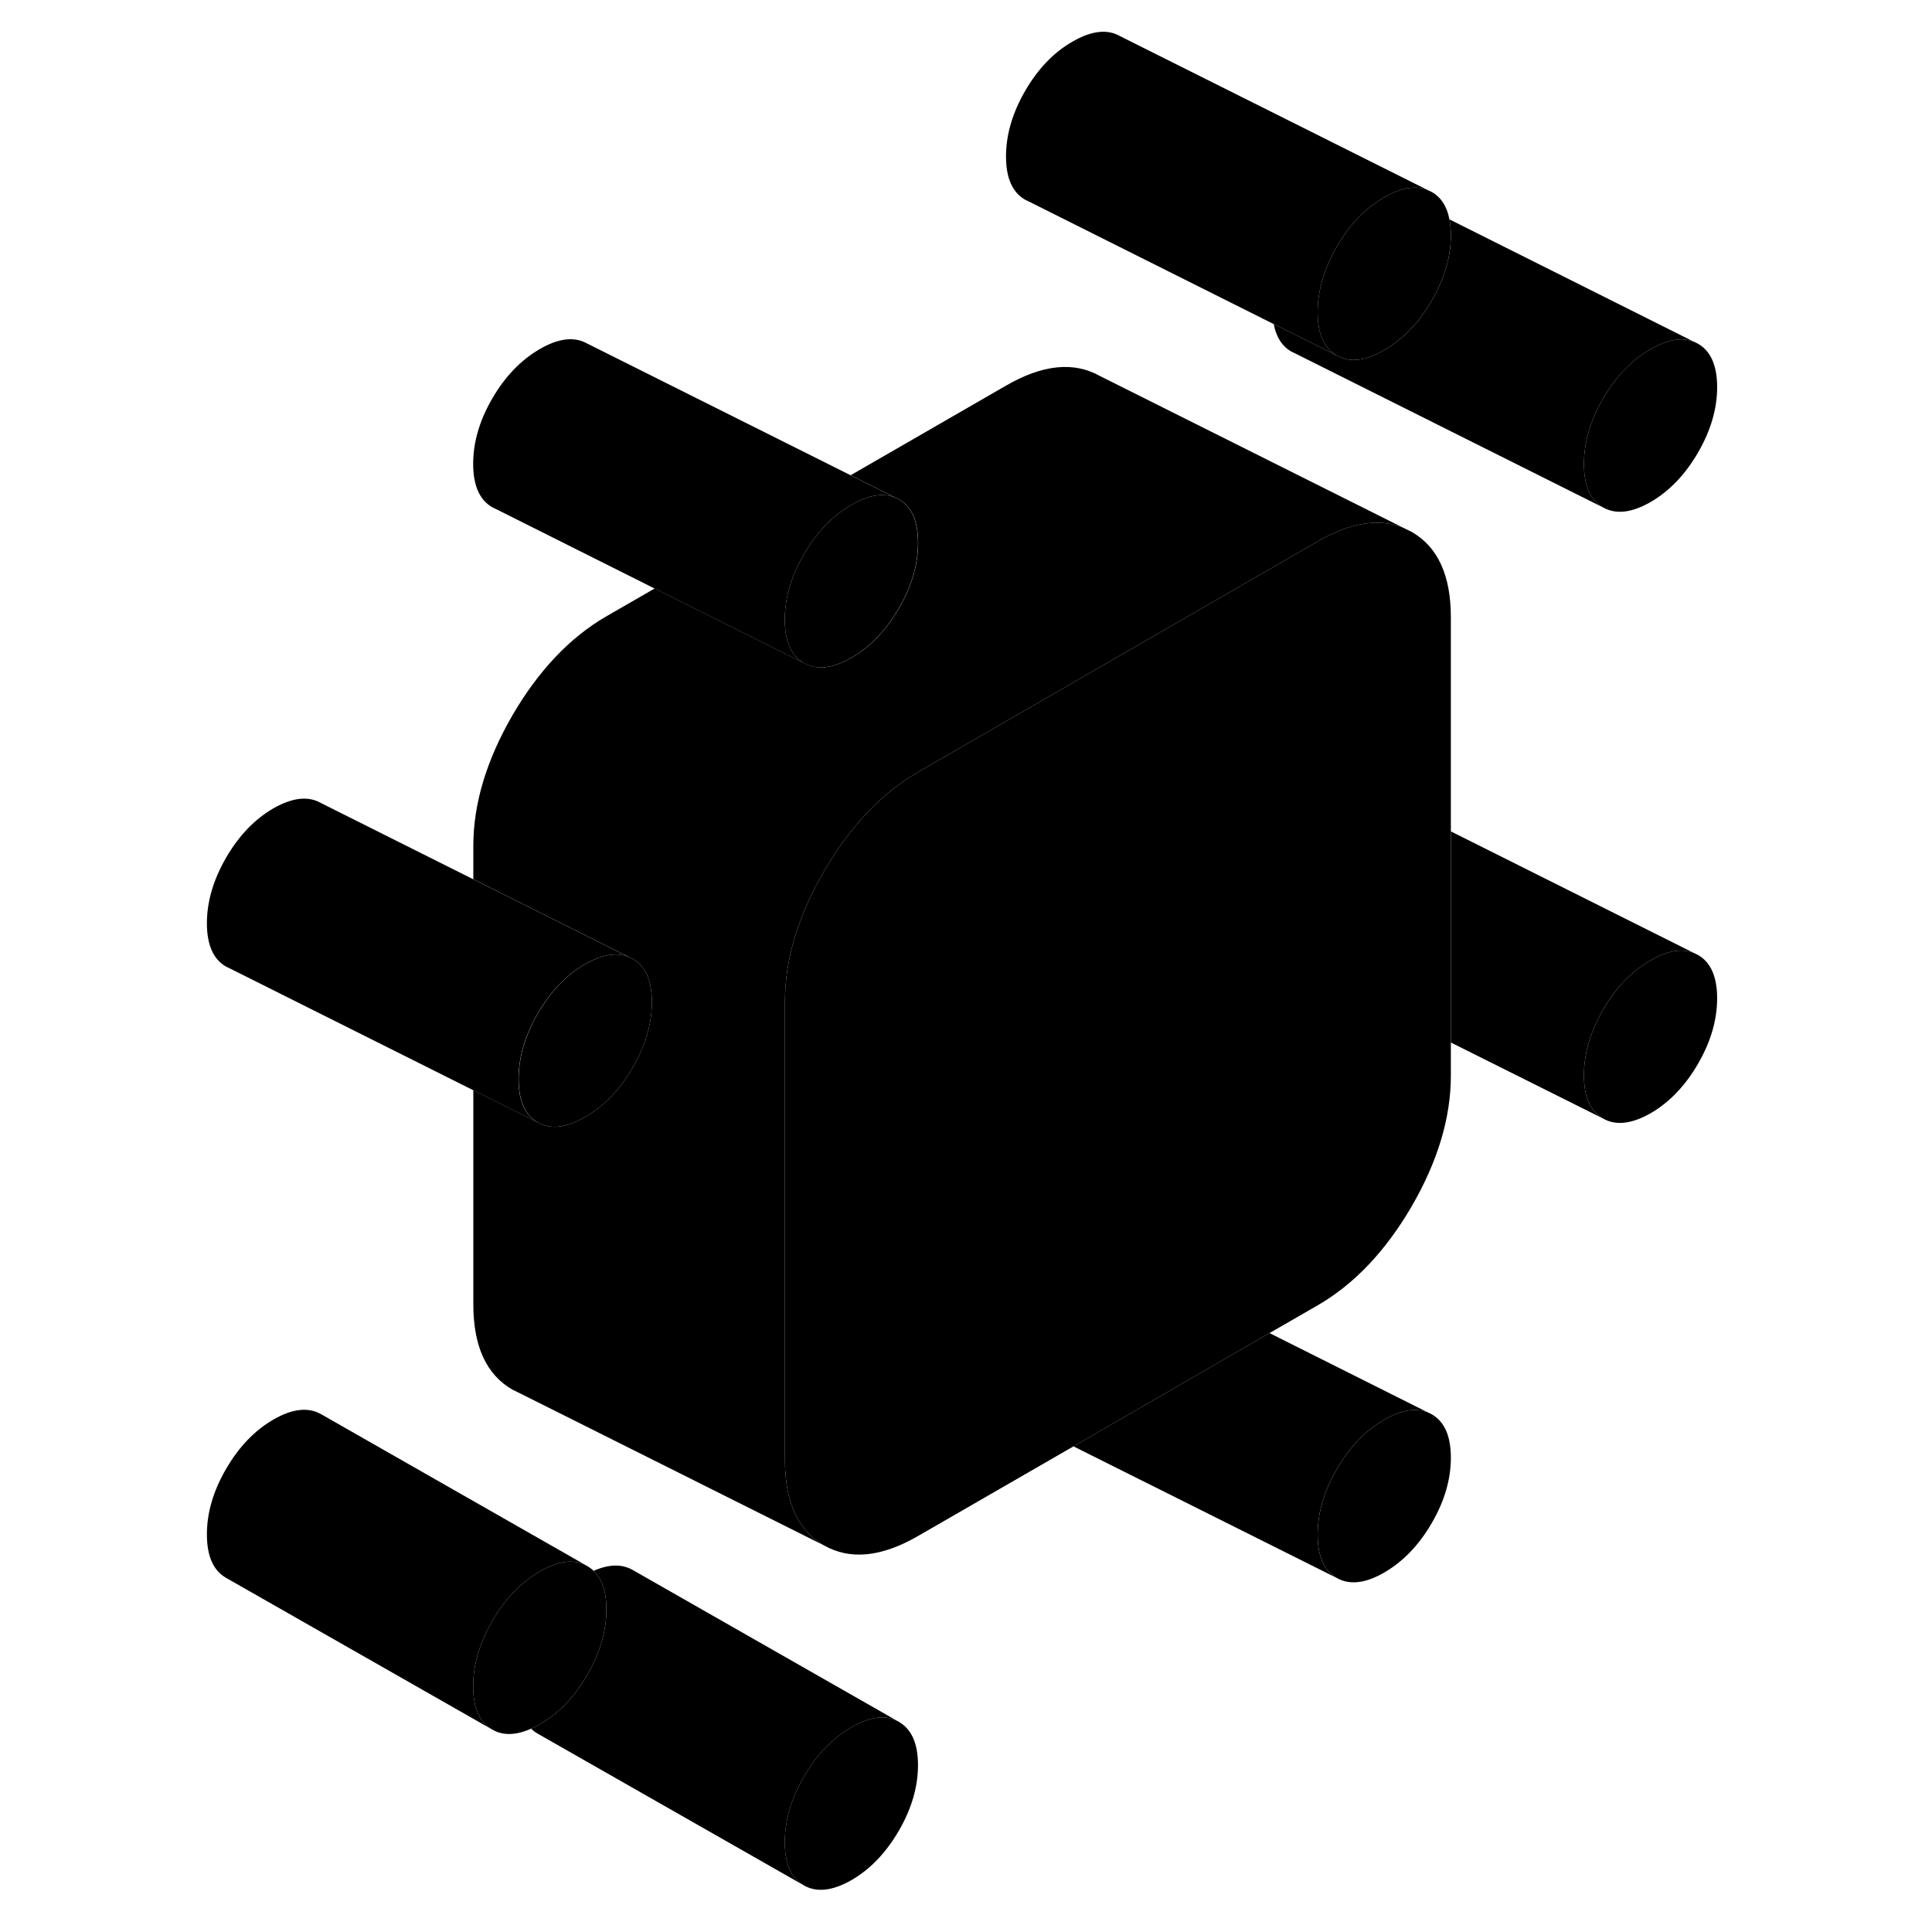 <svg width="24" height="24" viewBox="0 0 102 124" xmlns="http://www.w3.org/2000/svg" stroke-width="1px" stroke-linecap="round" stroke-linejoin="round">
    <path d="M82.12 93.56C82.12 94.95 81.71 96.35 80.89 97.76C80.07 99.17 79.05 100.23 77.84 100.93C76.63 101.63 75.62 101.74 74.8 101.28C73.98 100.81 73.57 99.88 73.57 98.49C73.57 97.1 73.98 95.7 74.8 94.29C75.62 92.88 76.63 91.82 77.84 91.12C78.93 90.49 79.86 90.34 80.64 90.65L80.89 90.77C81.71 91.24 82.12 92.17 82.12 93.56Z" class="pr-icon-iso-solid-stroke" stroke-linejoin="round"/>
    <path d="M99.21 64.07C99.21 65.46 98.8 66.87 97.98 68.28C97.16 69.69 96.15 70.75 94.94 71.45C93.72 72.14 92.71 72.26 91.89 71.79C91.07 71.33 90.66 70.4 90.66 69.01C90.66 67.62 91.07 66.22 91.89 64.81C92.71 63.39 93.72 62.34 94.94 61.64C96.03 61.01 96.96 60.85 97.73 61.17L97.98 61.29C98.8 61.76 99.21 62.69 99.21 64.07Z" class="pr-icon-iso-solid-stroke" stroke-linejoin="round"/>
    <path d="M82.119 39.62V69.04C82.119 71.74 81.279 74.53 79.609 77.42C77.929 80.3 75.919 82.42 73.569 83.78L70.479 85.56L57.899 92.83L47.929 98.58C45.579 99.94 43.569 100.14 41.889 99.19C40.219 98.23 39.379 96.41 39.379 93.71V64.29C39.379 61.59 40.219 58.8 41.889 55.91C43.569 53.03 45.579 50.91 47.929 49.55L62.119 41.36L73.569 34.75C75.679 33.53 77.509 33.24 79.079 33.88L79.609 34.14C81.279 35.1 82.119 36.92 82.119 39.62Z" class="pr-icon-iso-solid-stroke" stroke-linejoin="round"/>
    <path d="M47.919 113.29C47.919 114.68 47.509 116.09 46.689 117.5C45.869 118.91 44.859 119.97 43.649 120.67C42.439 121.36 41.419 121.48 40.599 121.01C39.779 120.55 39.369 119.62 39.369 118.23C39.369 116.84 39.779 115.44 40.599 114.03C41.419 112.61 42.439 111.56 43.649 110.86C44.859 110.16 45.869 110.04 46.689 110.51C47.509 110.98 47.919 111.91 47.919 113.29Z" class="pr-icon-iso-solid-stroke" stroke-linejoin="round"/>
    <path d="M46.69 110.51C45.87 110.04 44.86 110.16 43.65 110.86C42.44 111.56 41.42 112.61 40.6 114.03C39.78 115.44 39.37 116.84 39.37 118.23C39.37 119.62 39.78 120.55 40.6 121.01L23.51 111.27C23.35 111.18 23.21 111.07 23.09 110.95C23.27 110.87 23.46 110.78 23.65 110.67C24.86 109.97 25.87 108.91 26.69 107.5C27.51 106.09 27.92 104.68 27.92 103.29C27.92 102.17 27.65 101.34 27.1 100.82C28.07 100.39 28.91 100.37 29.6 100.76L46.69 110.51Z" class="pr-icon-iso-solid-stroke" stroke-linejoin="round"/>
    <path d="M99.21 24.85C99.21 26.24 98.8 27.64 97.98 29.05C97.16 30.46 96.15 31.52 94.94 32.22C93.72 32.92 92.71 33.03 91.89 32.57C91.07 32.1 90.66 31.17 90.66 29.78C90.66 28.39 91.07 26.99 91.89 25.58C92.71 24.17 93.72 23.11 94.94 22.41C96.03 21.78 96.96 21.63 97.73 21.94L97.98 22.06C98.8 22.53 99.21 23.46 99.21 24.85Z" class="pr-icon-iso-solid-stroke" stroke-linejoin="round"/>
    <path d="M27.919 103.29C27.919 104.68 27.509 106.09 26.689 107.5C25.869 108.91 24.859 109.97 23.649 110.67C23.459 110.78 23.269 110.87 23.089 110.95C22.119 111.38 21.289 111.41 20.599 111.01C19.779 110.55 19.369 109.62 19.369 108.23C19.369 106.84 19.779 105.44 20.599 104.03C21.419 102.61 22.439 101.56 23.649 100.86C24.859 100.16 25.869 100.04 26.689 100.51C26.839 100.6 26.979 100.7 27.099 100.82C27.649 101.34 27.919 102.17 27.919 103.29Z" class="pr-icon-iso-solid-stroke" stroke-linejoin="round"/>
    <path d="M97.73 21.94C96.96 21.63 96.03 21.78 94.94 22.41C93.72 23.11 92.71 24.17 91.89 25.58C91.07 26.99 90.66 28.39 90.66 29.78C90.66 31.17 91.07 32.1 91.89 32.57L72.14 22.69L71.89 22.57C71.29 22.23 70.91 21.64 70.75 20.8L74.27 22.55L74.8 22.82C75.62 23.29 76.63 23.17 77.84 22.47C79.05 21.77 80.07 20.72 80.89 19.3C81.71 17.89 82.12 16.49 82.12 15.1C82.12 14.73 82.09 14.39 82.03 14.08L97.73 21.94Z" class="pr-icon-iso-solid-stroke" stroke-linejoin="round"/>
    <path d="M80.638 12.2C80.028 11.95 79.328 11.99 78.518 12.33C78.478 12.35 78.438 12.36 78.398 12.38C78.218 12.46 78.028 12.56 77.838 12.67C76.628 13.36 75.618 14.42 74.799 15.83C73.978 17.25 73.568 18.65 73.568 20.04C73.568 21.17 73.838 21.99 74.388 22.51C74.508 22.63 74.648 22.73 74.799 22.82L74.268 22.55L70.748 20.8L55.048 12.94L54.798 12.82C53.978 12.35 53.568 11.43 53.568 10.04C53.568 8.65 53.978 7.25 54.798 5.83C55.618 4.42 56.628 3.36 57.838 2.67C59.048 1.97 60.068 1.85 60.888 2.32L80.638 12.2Z" class="pr-icon-iso-solid-stroke" stroke-linejoin="round"/>
    <path d="M79.079 33.88C77.509 33.24 75.679 33.53 73.569 34.75L62.119 41.36L47.929 49.55C45.579 50.91 43.569 53.03 41.889 55.91C40.219 58.8 39.379 61.59 39.379 64.29V93.71C39.379 96.41 40.219 98.23 41.889 99.19L22.419 89.45L21.889 89.19C20.219 88.23 19.379 86.41 19.379 83.71V69.97L23.519 72.04C24.339 72.51 25.349 72.39 26.559 71.69C27.769 70.99 28.789 69.94 29.609 68.52C30.429 67.11 30.839 65.71 30.839 64.32C30.839 62.93 30.429 62 29.609 61.54L29.359 61.42L19.379 56.43V54.29C19.379 51.59 20.219 48.8 21.889 45.91C23.569 43.03 25.579 40.91 27.929 39.55L31.019 37.77L40.609 42.56C41.429 43.02 42.449 42.91 43.659 42.21C44.869 41.51 45.879 40.45 46.699 39.04C47.519 37.63 47.929 36.23 47.929 34.84C47.929 33.45 47.519 32.52 46.699 32.05L46.449 31.93L43.599 30.5L53.569 24.75C55.919 23.39 57.929 23.19 59.609 24.14L79.079 33.88Z" class="pr-icon-iso-solid-stroke" stroke-linejoin="round"/>
    <path d="M26.689 100.51C25.869 100.04 24.859 100.16 23.649 100.86C22.439 101.56 21.419 102.61 20.599 104.03C19.779 105.44 19.369 106.84 19.369 108.23C19.369 109.62 19.779 110.55 20.599 111.01L3.509 101.27C2.689 100.8 2.279 99.87 2.279 98.48C2.279 97.09 2.689 95.69 3.509 94.28C4.329 92.87 5.339 91.81 6.549 91.11C7.759 90.41 8.779 90.3 9.599 90.76L26.689 100.51Z" class="pr-icon-iso-solid-stroke" stroke-linejoin="round"/>
    <path d="M30.839 64.32C30.839 65.71 30.429 67.11 29.609 68.52C28.789 69.94 27.769 70.99 26.559 71.69C25.349 72.39 24.339 72.51 23.519 72.04C22.699 71.57 22.289 70.64 22.289 69.26C22.289 67.88 22.699 66.47 23.519 65.05C24.339 63.64 25.349 62.58 26.559 61.88C27.649 61.26 28.579 61.1 29.359 61.42L29.609 61.54C30.429 62 30.839 62.93 30.839 64.32Z" class="pr-icon-iso-solid-stroke" stroke-linejoin="round"/>
    <path d="M29.349 61.42C28.569 61.1 27.639 61.26 26.549 61.88C25.339 62.58 24.329 63.64 23.509 65.05C22.689 66.47 22.279 67.87 22.279 69.26C22.279 70.65 22.689 71.57 23.509 72.04L19.369 69.97L3.759 62.16L3.509 62.04C2.689 61.57 2.279 60.64 2.279 59.26C2.279 57.88 2.689 56.47 3.509 55.05C4.329 53.64 5.339 52.58 6.549 51.88C7.759 51.19 8.779 51.07 9.599 51.54L19.369 56.43L29.349 61.42Z" class="pr-icon-iso-solid-stroke" stroke-linejoin="round"/>
    <path d="M47.919 34.84C47.919 36.23 47.509 37.63 46.689 39.04C45.869 40.45 44.859 41.51 43.649 42.21C42.439 42.91 41.419 43.02 40.599 42.56C39.779 42.09 39.369 41.16 39.369 39.77C39.369 38.38 39.779 36.98 40.599 35.57C41.419 34.16 42.439 33.1 43.649 32.4C44.739 31.77 45.669 31.62 46.439 31.93L46.689 32.05C47.509 32.52 47.919 33.45 47.919 34.84Z" class="pr-icon-iso-solid-stroke" stroke-linejoin="round"/>
    <path d="M46.439 31.93C45.669 31.62 44.739 31.77 43.649 32.4C42.439 33.1 41.419 34.16 40.599 35.57C39.779 36.98 39.369 38.38 39.369 39.77C39.369 41.16 39.779 42.09 40.599 42.56L31.009 37.77L20.849 32.68L20.599 32.56C19.779 32.09 19.369 31.16 19.369 29.77C19.369 28.38 19.779 26.98 20.599 25.57C21.419 24.16 22.439 23.1 23.649 22.4C24.859 21.7 25.869 21.59 26.689 22.05L43.589 30.5L46.439 31.93Z" class="pr-icon-iso-solid-stroke" stroke-linejoin="round"/>
    <path d="M82.118 15.1C82.118 16.49 81.708 17.89 80.888 19.3C80.068 20.72 79.048 21.77 77.838 22.47C76.628 23.17 75.618 23.29 74.799 22.82C74.648 22.73 74.508 22.63 74.388 22.51C73.838 21.99 73.568 21.17 73.568 20.04C73.568 18.65 73.978 17.25 74.799 15.83C75.618 14.42 76.628 13.36 77.838 12.67C78.028 12.56 78.218 12.46 78.398 12.38C78.438 12.36 78.478 12.35 78.518 12.33C79.328 11.99 80.028 11.95 80.638 12.2L80.888 12.32C81.488 12.66 81.868 13.24 82.028 14.08C82.088 14.39 82.118 14.73 82.118 15.1Z" class="pr-icon-iso-solid-stroke" stroke-linejoin="round"/>
    <path d="M97.729 61.17C96.959 60.85 96.029 61.01 94.939 61.64C93.719 62.34 92.709 63.39 91.889 64.81C91.069 66.22 90.659 67.62 90.659 69.01C90.659 70.4 91.069 71.33 91.889 71.79L82.119 66.91V53.36L97.729 61.17Z" class="pr-icon-iso-solid-stroke" stroke-linejoin="round"/>
    <path d="M80.638 90.65C79.858 90.34 78.928 90.49 77.838 91.12C76.628 91.82 75.618 92.88 74.799 94.29C73.978 95.7 73.568 97.1 73.568 98.49C73.568 99.88 73.978 100.81 74.799 101.28L57.898 92.83L70.478 85.56L80.638 90.65Z" class="pr-icon-iso-solid-stroke" stroke-linejoin="round"/>
</svg>